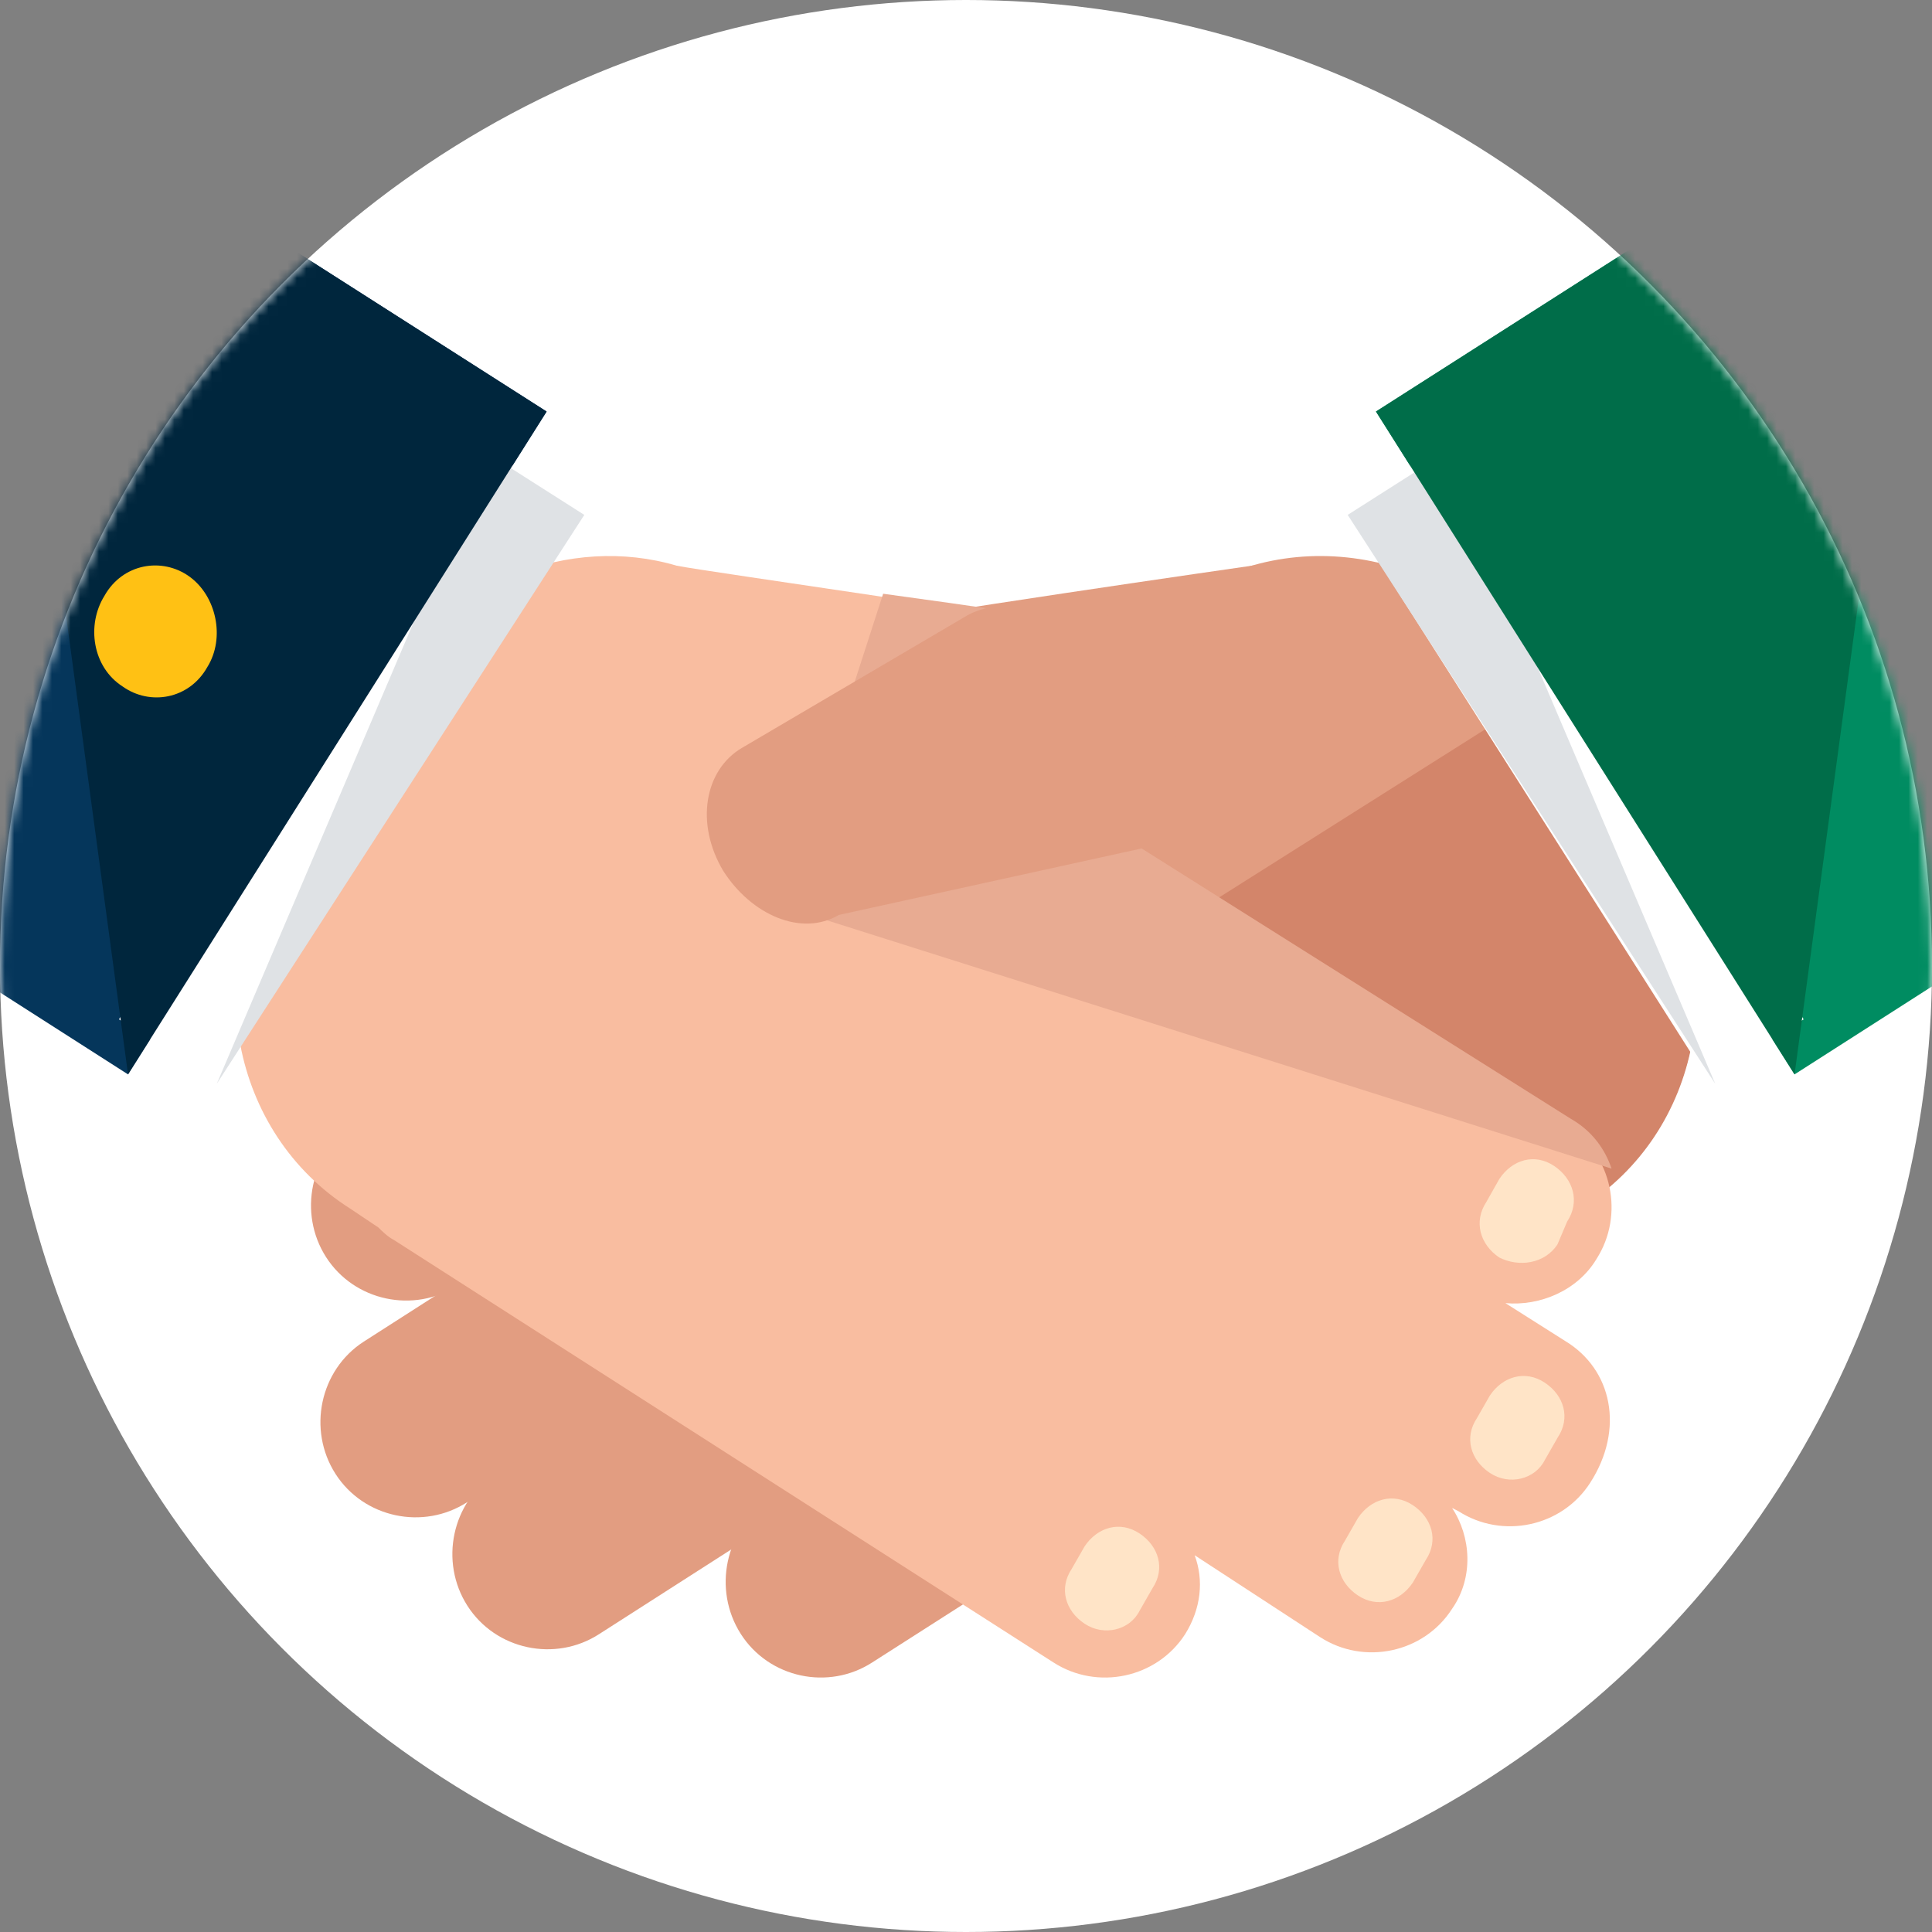 <svg width="205" height="205" xmlns="http://www.w3.org/2000/svg" xmlns:xlink="http://www.w3.org/1999/xlink"><rect width="100%" height="100%" fill="#808080" stroke="none"/><defs><circle id="a" cx="102.5" cy="102.5" r="102.5"/></defs><g fill="none" fill-rule="evenodd"><mask id="b" fill="#fff"><use xlink:href="#a"/></mask><use fill="#FFF" xlink:href="#a"/><g mask="url(#b)" fill-rule="nonzero"><path fill="#05365B" d="M-1 6v98.667L13.584 114 58 43.667z"/><path fill="#008C61" d="M205 7.667V6l-59 37.667L190.416 114 205 104.667z"/><path d="M167.837 127.994c12.668-7.998 16.002-25.326 7.334-38.655l-10.667-16.662c-8.668-13.33-25.67-17.662-38.338-9.664L88.163 87.006c-12.668 7.998-16.002 25.326-7.334 38.655l10.667 16.662c8.668 13.33 25.67 17.662 38.338 9.664l38.003-23.993z" fill="#E29D81"/><path d="M162.409 131.735c4.656-3.021 5.986-9.4 2.993-14.1-2.993-4.7-9.313-6.043-13.969-3.022l-69.842 44.652c-4.656 3.021-5.986 9.4-2.993 14.1 2.993 4.7 9.313 6.043 13.969 3.022l69.842-44.652z" fill="#E29D81"/><path d="M81 125.78l10.65 16.596c8.652 13.278 25.624 17.594 38.27 9.627l37.938-23.9c12.646-7.967 15.974-25.228 7.322-38.506L164.53 73" fill="#D3856A"/><path d="M119.409 114.639c4.656-3.006 5.986-9.352 2.993-14.028s-9.313-6.012-13.969-3.006l-69.842 44.756c-4.656 3.006-5.986 9.352-2.993 14.028s9.313 6.012 13.969 3.006l69.842-44.756z" fill="#E29D81"/><path d="M133.409 128.639c4.656-3.006 5.986-9.352 2.993-14.028s-9.313-6.012-13.969-3.006l-69.842 44.756c-4.656 3.006-5.986 9.352-2.993 14.028s9.313 6.012 13.969 3.006l69.842-44.756zm-15-37c4.656-3.006 5.986-9.352 2.993-14.028s-9.313-6.012-13.969-3.006l-69.842 44.756c-4.656 3.006-5.986 9.352-2.993 14.028s9.313 6.012 13.969 3.006l69.842-44.756z" fill="#E29D81"/><path d="M133 60s-39.084 5.61-42.396 6.6c-2.98.989-12.255 23.426-1.656 26.066 10.93 2.64 28.154-11.219 28.154-11.219L133 60z" fill="#E29D81"/><path fill="#FFF" d="M142.62 53.841l10.127-6.439 38.633 60.758-10.126 6.439z"/><path fill="#DFE2E5" d="M153.422 48L143 54.634 182 115"/><path fill="#006D49" d="M205 6l-59 37.667L190.416 114"/><path d="M166.068 142.284l-6.33-4.012c3.665.334 7.663-1.338 9.661-4.682 2.998-4.681 1.666-11.035-2.998-14.045l-46.636-29.76c3.332-7.023-3.33-22.071-5.662-23.074-2.999-1.003-38.975-6.02-42.306-6.688-11.326-3.344-24.317 1.672-31.312 12.707l-10.66 16.72c-8.66 13.376-5.33 30.764 7.329 38.79l2.998 2.006c.333.335.999 1.003 1.665 1.338l69.954 44.809c4.663 3.01 10.992 1.672 13.99-3.01 1.666-2.675 2-5.684 1-8.36l13.324 8.695c4.664 3.01 10.993 1.672 13.991-3.01 2.332-3.344 1.999-7.69 0-10.7l.666.334c4.664 3.01 10.993 1.672 13.991-3.01 3.664-5.684 2.332-12.038-2.665-15.048z" fill="#F9BDA0"/><path d="M115.085 172.288c-2.057-1.368-2.743-3.762-1.371-5.814l1.371-2.394c1.372-2.052 3.772-2.736 5.83-1.368 2.057 1.368 2.743 3.762 1.371 5.814l-1.371 2.394c-1.029 2.052-3.772 2.736-5.83 1.368zm43-16c-2.057-1.368-2.743-3.762-1.371-5.814l1.371-2.394c1.372-2.052 3.772-2.736 5.83-1.368 2.057 1.368 2.743 3.762 1.371 5.814l-1.371 2.394c-1.029 2.052-3.772 2.736-5.83 1.368zm-14 13c-2.057-1.368-2.743-3.762-1.371-5.814l1.371-2.394c1.372-2.052 3.772-2.736 5.83-1.368 2.057 1.368 2.743 3.762 1.371 5.814l-1.371 2.394c-1.372 2.052-3.772 2.736-5.83 1.368zm15-35.856c-2.057-1.387-2.743-3.815-1.371-5.896l1.371-2.427c1.372-2.08 3.772-2.774 5.83-1.387 2.057 1.387 2.743 3.814 1.371 5.895l-1.028 2.428c-1.372 2.08-4.115 2.427-6.173 1.387z" fill="#FFE4C7"/><path fill="#FFF" d="M22.75 114.599l-10.127-6.439L51.25 47.4l10.127 6.438z"/><path fill="#DFE2E5" d="M51.578 48L62 54.634 23 115"/><path fill="#00263D" d="M-1 6l59 37.667L13.584 114"/><path d="M21.998 70.78c-1.926 3.435-6.1 4.122-8.988 2.06-3.21-2.06-3.853-6.527-1.927-9.62 1.927-3.435 6.1-4.122 8.989-2.06 2.889 2.06 3.852 6.527 1.926 9.62z" fill="#FFC114"/><path d="M166.65 118.696L119.806 89.19c3.346-6.962-3.346-21.88-5.688-22.875-1.339-.663-10.707-1.989-20.41-3.315L83 96.152 171 124c-.67-1.99-2.008-3.978-4.35-5.304z" fill="#E8AB92"/><path d="M122.185 69.325c2.986 5.016 4.313 18.058.332 20.4l-33.506 7.357c-3.981 2.34-9.29 0-12.275-4.682-2.986-5.017-1.99-10.702 1.99-13.043l23.886-14.045c3.981-2.341 16.256-1.672 19.242 3.01l.331 1.003z" fill="#E29D81"/></g></g></svg>